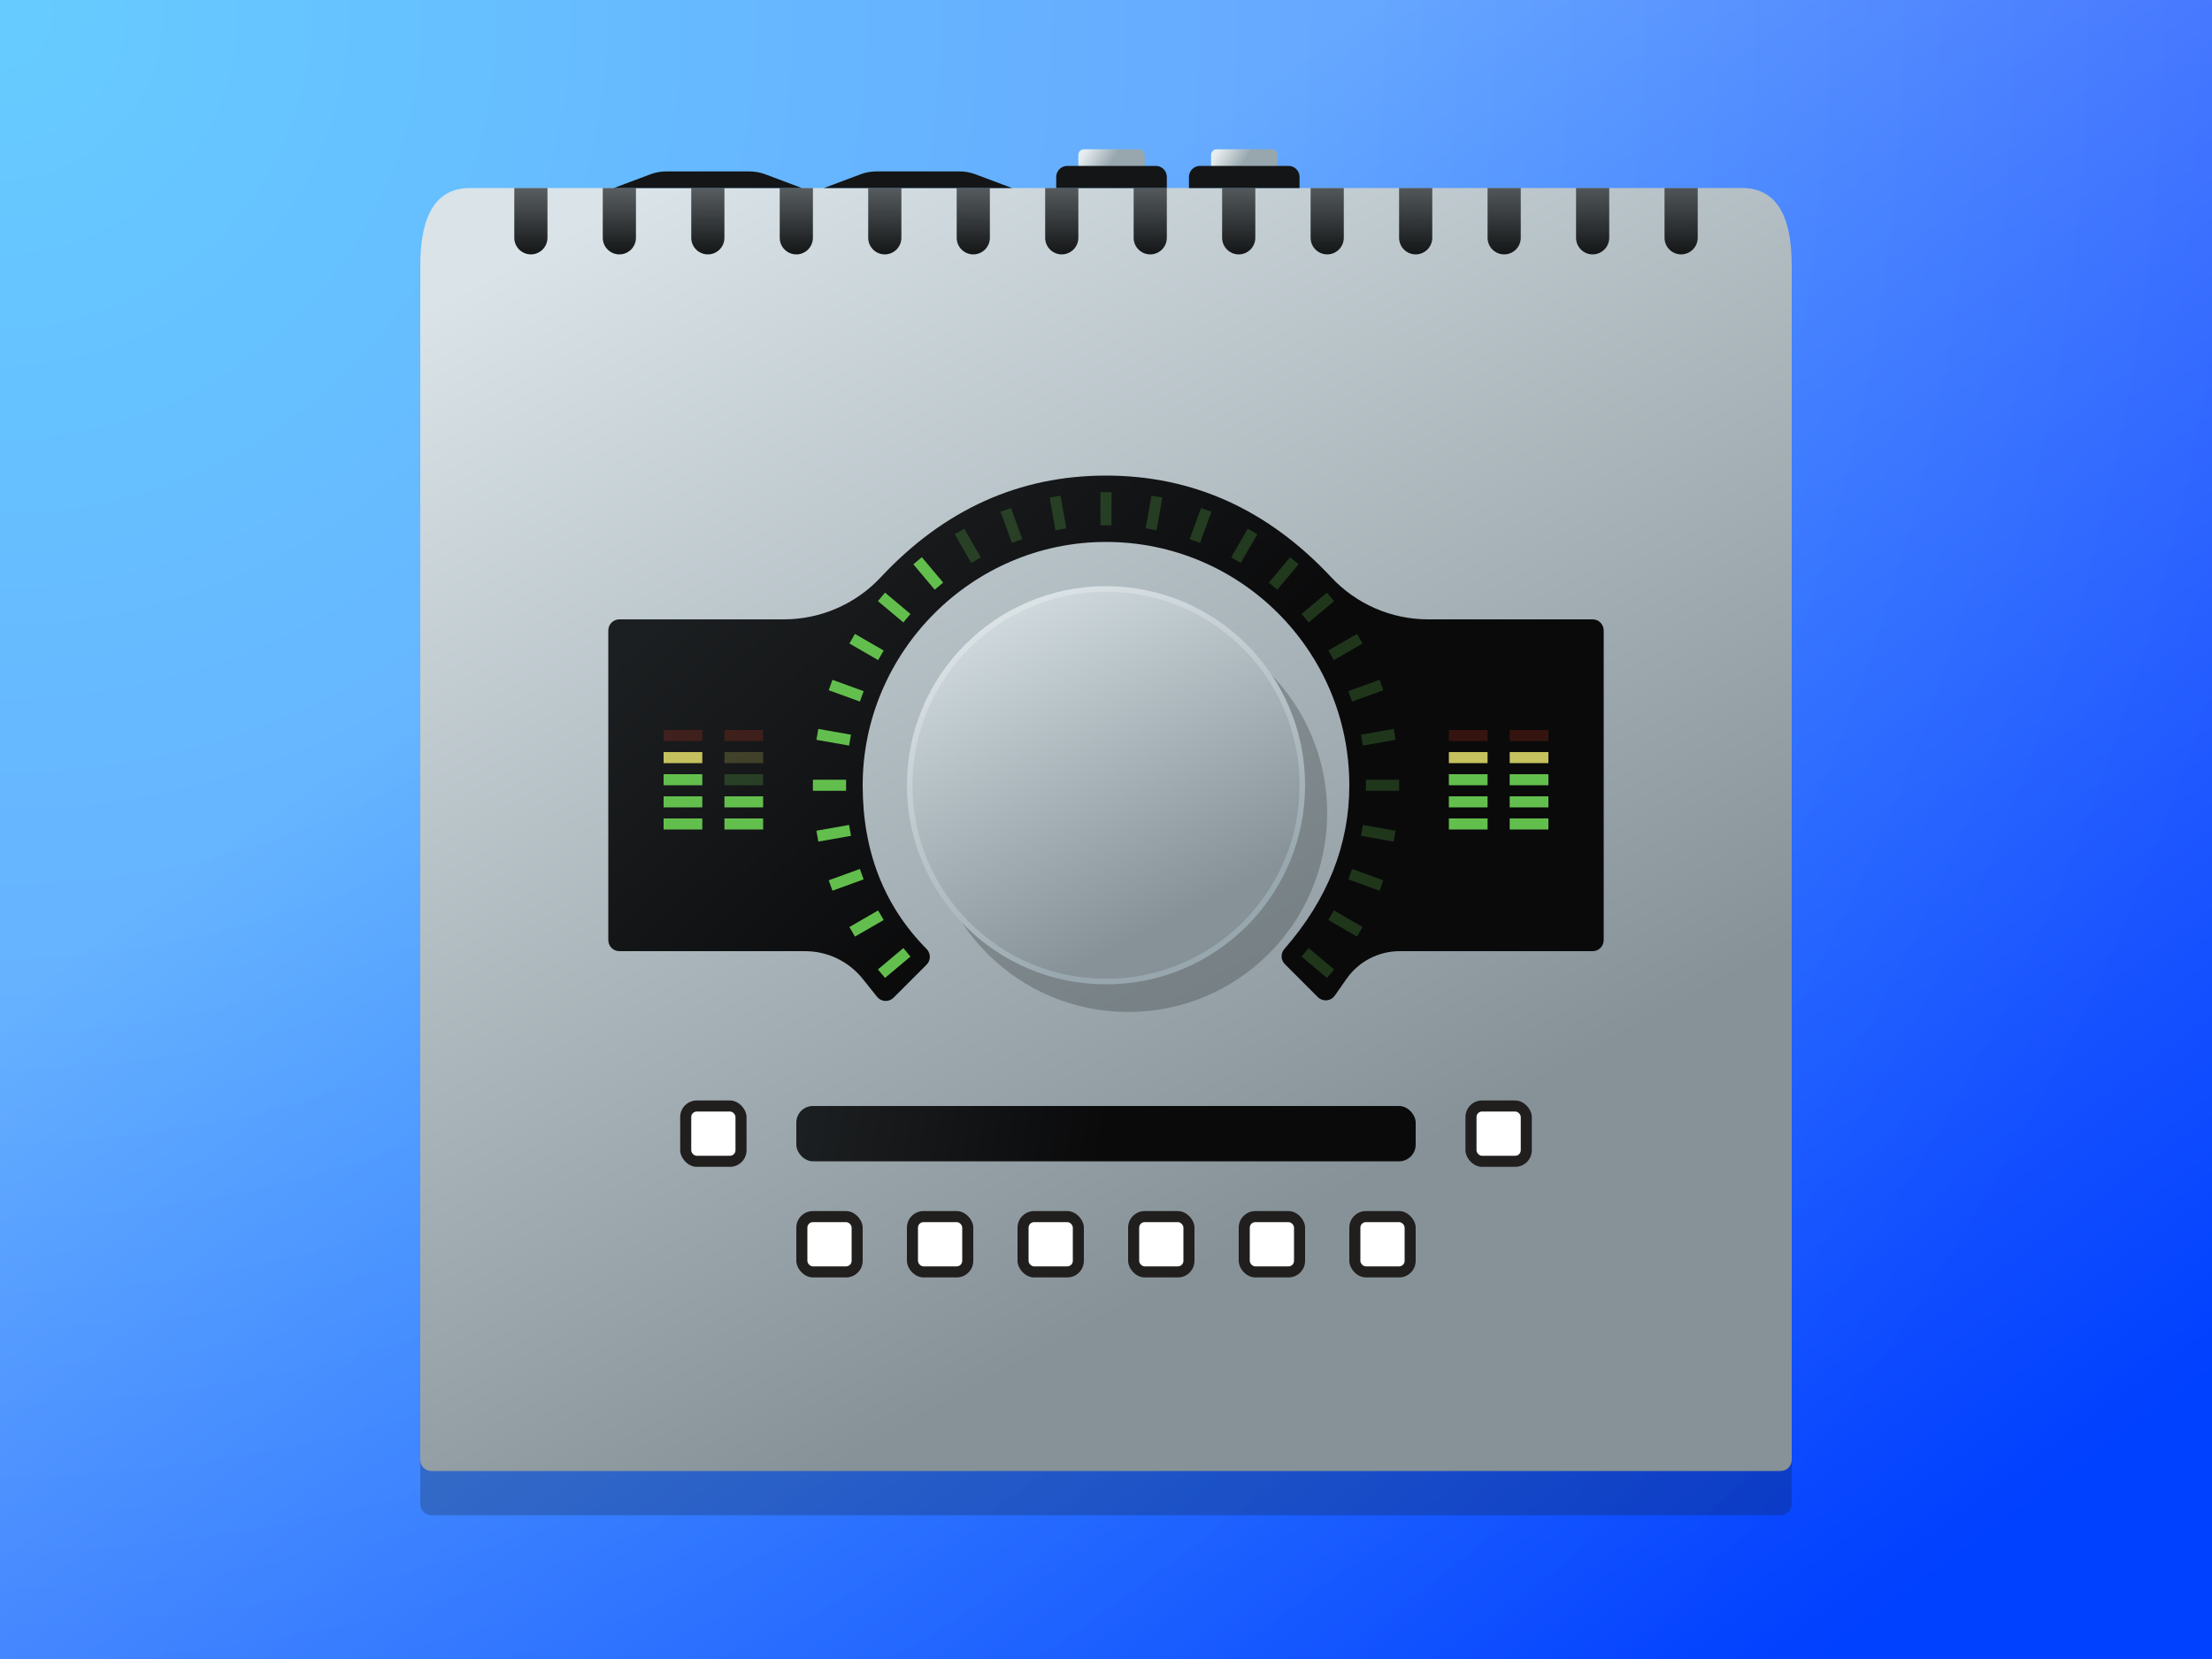 <svg xmlns="http://www.w3.org/2000/svg" width="400" height="300" viewBox="0 0 400 300"><rect x="0" y="0" width="400" height="300" fill="#808080" stroke="none"/><defs><linearGradient id="a" x1="40.009%" x2="100%" y1="21.875%" y2="82.927%"><stop offset=".069%" stop-color="#CEF"/><stop offset="100%" stop-color="#05F"/></linearGradient><linearGradient id="c" x1="3.172%" x2="50%" y1="8.052%" y2="88.15%"><stop offset="0%" stop-color="#D9E3E8"/><stop offset="100%" stop-color="#869298"/></linearGradient><linearGradient id="d" x1="0%" x2="50%" y1="35.778%" y2="64.222%"><stop offset="0%" stop-color="#1C1F21"/><stop offset="100%" stop-color="#0A0A0B"/></linearGradient><linearGradient id="e" x1="0%" x2="50%" y1="49.601%" y2="50.399%"><stop offset="0%" stop-color="#1C1F21"/><stop offset="100%" stop-color="#0A0A0B"/></linearGradient><linearGradient id="f" x1="3.172%" x2="50%" y1="2.066%" y2="93.594%"><stop offset="0%" stop-color="#E6ECEF"/><stop offset="100%" stop-color="#98A7AE"/></linearGradient><linearGradient id="g" x1="3.172%" x2="50%" y1="2.066%" y2="93.594%"><stop offset="0%" stop-color="#D9E3E8"/><stop offset="100%" stop-color="#869298"/></linearGradient><linearGradient id="h" x1="3.172%" x2="50%" y1="44.674%" y2="54.844%"><stop offset="0%" stop-color="#E6ECEF"/><stop offset="100%" stop-color="#98A7AE"/></linearGradient><linearGradient id="i" x1="50%" x2="50%" y1="0%" y2="100%"><stop offset=".027%" stop-color="#262A2C" stop-opacity=".72"/><stop offset="100%" stop-color="#131516"/></linearGradient><radialGradient id="b" cx="0%" cy="0%" r="142.4%" fx="0%" fy="0%" gradientTransform="matrix(.702 .351 -.263 .936 0 0)"><stop offset="0%" stop-color="#0AF"/><stop offset="99.966%" stop-color="#002BFF"/></radialGradient></defs><g fill="none" fill-rule="evenodd"><rect width="400" height="300" fill="url(#a)"/><rect width="400" height="300" fill="url(#b)" opacity=".5"/><path fill="#131516" fill-opacity=".24" d="M85,42 C193,42 282,42 315,42 C321,42 324,46.667 324,56 L324,272 C324,273.105 323.105,274 322,274 L78,274 C76.895,274 76,273.105 76,272 L76,56 L76,56 C76,46.667 79,42 85,42 Z"/><path fill="url(#c)" d="M85,34 C193,34 282,34 315,34 C321,34 324,38.667 324,48 L324,264 C324,265.105 323.105,266 322,266 L78,266 C76.895,266 76,265.105 76,264 L76,48 L76,48 C76,38.667 79,34 85,34 Z"/><path fill="url(#d)" d="M200,86 C215.696,86 229.272,92.128 240.726,104.384 C245.26,109.243 251.609,111.999 258.255,112 L288,112 C289.105,112 290,112.895 290,114 L290,170 C290,171.105 289.105,172 288,172 L253.103,172.001 C249.278,172.001 245.694,173.868 243.5,177.001 L241.367,180.047 C240.734,180.952 239.487,181.172 238.582,180.539 C238.486,180.472 238.397,180.397 238.314,180.314 L232.342,174.342 C231.599,173.599 231.558,172.408 232.248,171.615 C240.083,162.648 244,152.776 244,142 C244,117.699 224.301,98 200,98 C175.699,98 156,118 156,142 C156,153.951 159.857,163.824 167.572,171.621 C168.343,172.404 168.339,173.662 167.561,174.439 L161.58,180.42 C160.799,181.201 159.533,181.201 158.752,180.42 C158.699,180.368 158.65,180.313 158.604,180.255 L156,177.001 C153.472,173.841 149.644,172.001 145.597,172.001 L112,172 C110.895,172 110,171.105 110,170 L110,114 C110,112.895 110.895,112 112,112 L141.745,112 C148.391,111.999 154.74,109.243 159.274,104.384 C170.728,92.128 184.304,86 200,86 Z"/><g transform="translate(144 219)"><rect width="12" height="12" fill="#211E1E" rx="3"/><rect width="8" height="8" x="2" y="2" fill="#FFF" rx="1"/></g><g transform="translate(123 199)"><rect width="12" height="12" fill="#211E1E" rx="3"/><rect width="8" height="8" x="2" y="2" fill="#FFF" rx="1"/></g><g transform="translate(265 199)"><rect width="12" height="12" fill="#211E1E" rx="3"/><rect width="8" height="8" x="2" y="2" fill="#FFF" rx="1"/></g><rect width="112" height="10" x="144" y="200" fill="url(#e)" rx="3"/><g transform="translate(164 219)"><rect width="12" height="12" fill="#211E1E" rx="3"/><rect width="8" height="8" x="2" y="2" fill="#FFF" rx="1"/></g><g transform="translate(184 219)"><rect width="12" height="12" fill="#211E1E" rx="3"/><rect width="8" height="8" x="2" y="2" fill="#FFF" rx="1"/></g><g transform="translate(204 219)"><rect width="12" height="12" fill="#211E1E" rx="3"/><rect width="8" height="8" x="2" y="2" fill="#FFF" rx="1"/></g><g transform="translate(224 219)"><rect width="12" height="12" fill="#211E1E" rx="3"/><rect width="8" height="8" x="2" y="2" fill="#FFF" rx="1"/></g><g transform="translate(244 219)"><rect width="12" height="12" fill="#211E1E" rx="3"/><rect width="8" height="8" x="2" y="2" fill="#FFF" rx="1"/></g><circle cx="204" cy="147" r="36" fill="#131516" fill-opacity=".24"/><circle cx="200" cy="142" r="36" fill="url(#f)"/><circle cx="200" cy="142" r="35" fill="url(#g)"/><path fill="#131516" d="M120.451 31 135.549 31C136.509 31 137.46 31.173 138.358 31.509L145 34 145 34 111 34 117.642 31.509C118.54 31.173 119.491 31 120.451 31ZM158.451 31 173.549 31C174.509 31 175.46 31.173 176.358 31.509L183 34 183 34 149 34 155.642 31.509C156.54 31.173 157.491 31 158.451 31Z"/><path fill="url(#h)" d="M196,27 L206,27 C206.552,27 207,27.448 207,28 L207,31 L207,31 L195,31 L195,28 C195,27.448 195.448,27 196,27 Z"/><path fill="#131516" d="M193,30 L209,30 C210.105,30 211,30.895 211,32 L211,34 L211,34 L191,34 L191,32 C191,30.895 191.895,30 193,30 Z"/><path fill="url(#h)" d="M220,27 L230,27 C230.552,27 231,27.448 231,28 L231,31 L231,31 L219,31 L219,28 C219,27.448 219.448,27 220,27 Z"/><path fill="#131516" d="M217,30 L233,30 C234.105,30 235,30.895 235,32 L235,34 L235,34 L215,34 L215,32 C215,30.895 215.895,30 217,30 Z"/><path fill="url(#i)" d="M99,34 L99,43 C99,44.657 97.657,46 96,46 C94.343,46 93,44.657 93,43 L93,34 L99,34 Z M115,34 L115,43 C115,44.657 113.657,46 112,46 C110.343,46 109,44.657 109,43 L109,34 L115,34 Z M131,34 L131,43 C131,44.657 129.657,46 128,46 C126.343,46 125,44.657 125,43 L125,34 L131,34 Z M147,34 L147,43 C147,44.657 145.657,46 144,46 C142.343,46 141,44.657 141,43 L141,34 L147,34 Z M163,34 L163,43 C163,44.657 161.657,46 160,46 C158.343,46 157,44.657 157,43 L157,34 L163,34 Z M179,34 L179,43 C179,44.657 177.657,46 176,46 C174.343,46 173,44.657 173,43 L173,34 L179,34 Z M195,34 L195,43 C195,44.657 193.657,46 192,46 C190.343,46 189,44.657 189,43 L189,34 L195,34 Z M211,34 L211,43 C211,44.657 209.657,46 208,46 C206.343,46 205,44.657 205,43 L205,34 L211,34 Z M227,34 L227,43 C227,44.657 225.657,46 224,46 C222.343,46 221,44.657 221,43 L221,34 L227,34 Z M243,34 L243,43 C243,44.657 241.657,46 240,46 C238.343,46 237,44.657 237,43 L237,34 L243,34 Z M259,34 L259,43 C259,44.657 257.657,46 256,46 C254.343,46 253,44.657 253,43 L253,34 L259,34 Z M275,34 L275,43 C275,44.657 273.657,46 272,46 C270.343,46 269,44.657 269,43 L269,34 L275,34 Z M291,34 L291,43 C291,44.657 289.657,46 288,46 C286.343,46 285,44.657 285,43 L285,34 L291,34 Z M307,34 L307,43 C307,44.657 305.657,46 304,46 C302.343,46 301,44.657 301,43 L301,34 L307,34 Z"/><g transform="translate(262 132)"><rect width="7" height="2" x="11" y="16" fill="#63BF4D"/><rect width="7" height="2" y="12" fill="#63BF4D"/><rect width="7" height="2" x="11" y="12" fill="#63BF4D"/><rect width="7" height="2" y="8" fill="#63BF4D"/><rect width="7" height="2" x="11" y="8" fill="#63BF4D"/><rect width="7" height="2" y="4" fill="#C5C15E"/><rect width="7" height="2" x="11" y="4" fill="#C5C15E"/><rect width="7" height="2" fill="#B93722" opacity=".25"/><rect width="7" height="2" x="11" fill="#B93722" opacity=".25"/><rect width="7" height="2" y="16" fill="#63BF4D"/></g><g fill="#63BF4D" transform="translate(147 89)"><rect width="2" height="6" x="13.698" y="82.139" transform="rotate(-130 14.698 85.14)"/><rect width="2" height="6" x="8.699" y="75" transform="rotate(-120 9.699 78)"/><rect width="2" height="6" x="5.015" y="67.101" transform="rotate(-110 6.015 70.101)"/><rect width="2" height="6" x="2.76" y="58.682" transform="rotate(-100 3.76 61.682)"/><rect width="2" height="6" x="2" y="50" transform="rotate(-90 3 53)"/><rect width="2" height="6" x="2.76" y="41.318" transform="rotate(-80 3.76 44.318)"/><rect width="2" height="6" x="5.015" y="32.899" transform="rotate(-70 6.015 35.899)"/><rect width="2" height="6" x="8.699" y="25" transform="rotate(-60 9.699 28)"/><rect width="2" height="6" x="13.698" y="17.861" transform="rotate(-50 14.698 20.86)"/><rect width="2" height="6" x="19.861" y="11.698" transform="rotate(-40 20.86 14.698)"/><rect width="2" height="6" x="27" y="6.699" opacity=".25" transform="rotate(-30 28 9.699)"/><rect width="2" height="6" x="34.899" y="3.015" opacity=".25" transform="rotate(-20 35.899 6.015)"/><rect width="2" height="6" x="43.318" y=".76" opacity=".25" transform="rotate(-10 44.318 3.76)"/><rect width="2" height="6" x="84.139" y="11.698" opacity=".25" transform="rotate(40 85.14 14.698)"/><rect width="2" height="6" x="90.302" y="17.861" opacity=".25" transform="rotate(50 91.302 20.86)"/><rect width="2" height="6" x="95.301" y="25" opacity=".25" transform="rotate(60 96.301 28)"/><rect width="2" height="6" x="98.985" y="32.899" opacity=".25" transform="rotate(70 99.985 35.899)"/><rect width="2" height="6" x="101.24" y="41.318" opacity=".25" transform="rotate(80 102.24 44.318)"/><rect width="2" height="6" x="102" y="50" opacity=".25" transform="rotate(90 103 53)"/><rect width="2" height="6" x="101.24" y="58.682" opacity=".25" transform="rotate(100 102.24 61.682)"/><rect width="2" height="6" x="98.985" y="67.101" opacity=".25" transform="rotate(110 99.985 70.101)"/><rect width="2" height="6" x="95.301" y="75" opacity=".25" transform="rotate(120 96.301 78)"/><rect width="2" height="6" x="90.302" y="82.139" opacity=".25" transform="rotate(130 91.302 85.14)"/><rect width="2" height="6" x="52" opacity=".25"/><rect width="2" height="6" x="60.682" y=".76" opacity=".25" transform="rotate(10 61.682 3.76)"/><rect width="2" height="6" x="69.101" y="3.015" opacity=".25" transform="rotate(20 70.101 6.015)"/><rect width="2" height="6" x="77" y="6.699" opacity=".25" transform="rotate(30 78 9.699)"/></g><g transform="translate(120 132)"><rect width="7" height="2" x="11" y="16" fill="#63BF4D"/><rect width="7" height="2" y="12" fill="#63BF4D"/><rect width="7" height="2" x="11" y="12" fill="#63BF4D"/><rect width="7" height="2" y="8" fill="#63BF4D"/><rect width="7" height="2" x="11" y="8" fill="#63BF4D" opacity=".25"/><rect width="7" height="2" y="4" fill="#C5C15E"/><rect width="7" height="2" x="11" y="4" fill="#C5C15E" opacity=".25"/><rect width="7" height="2" fill="#B93722" opacity=".25"/><rect width="7" height="2" x="11" fill="#B93722" opacity=".25"/><rect width="7" height="2" y="16" fill="#63BF4D"/></g></g></svg>